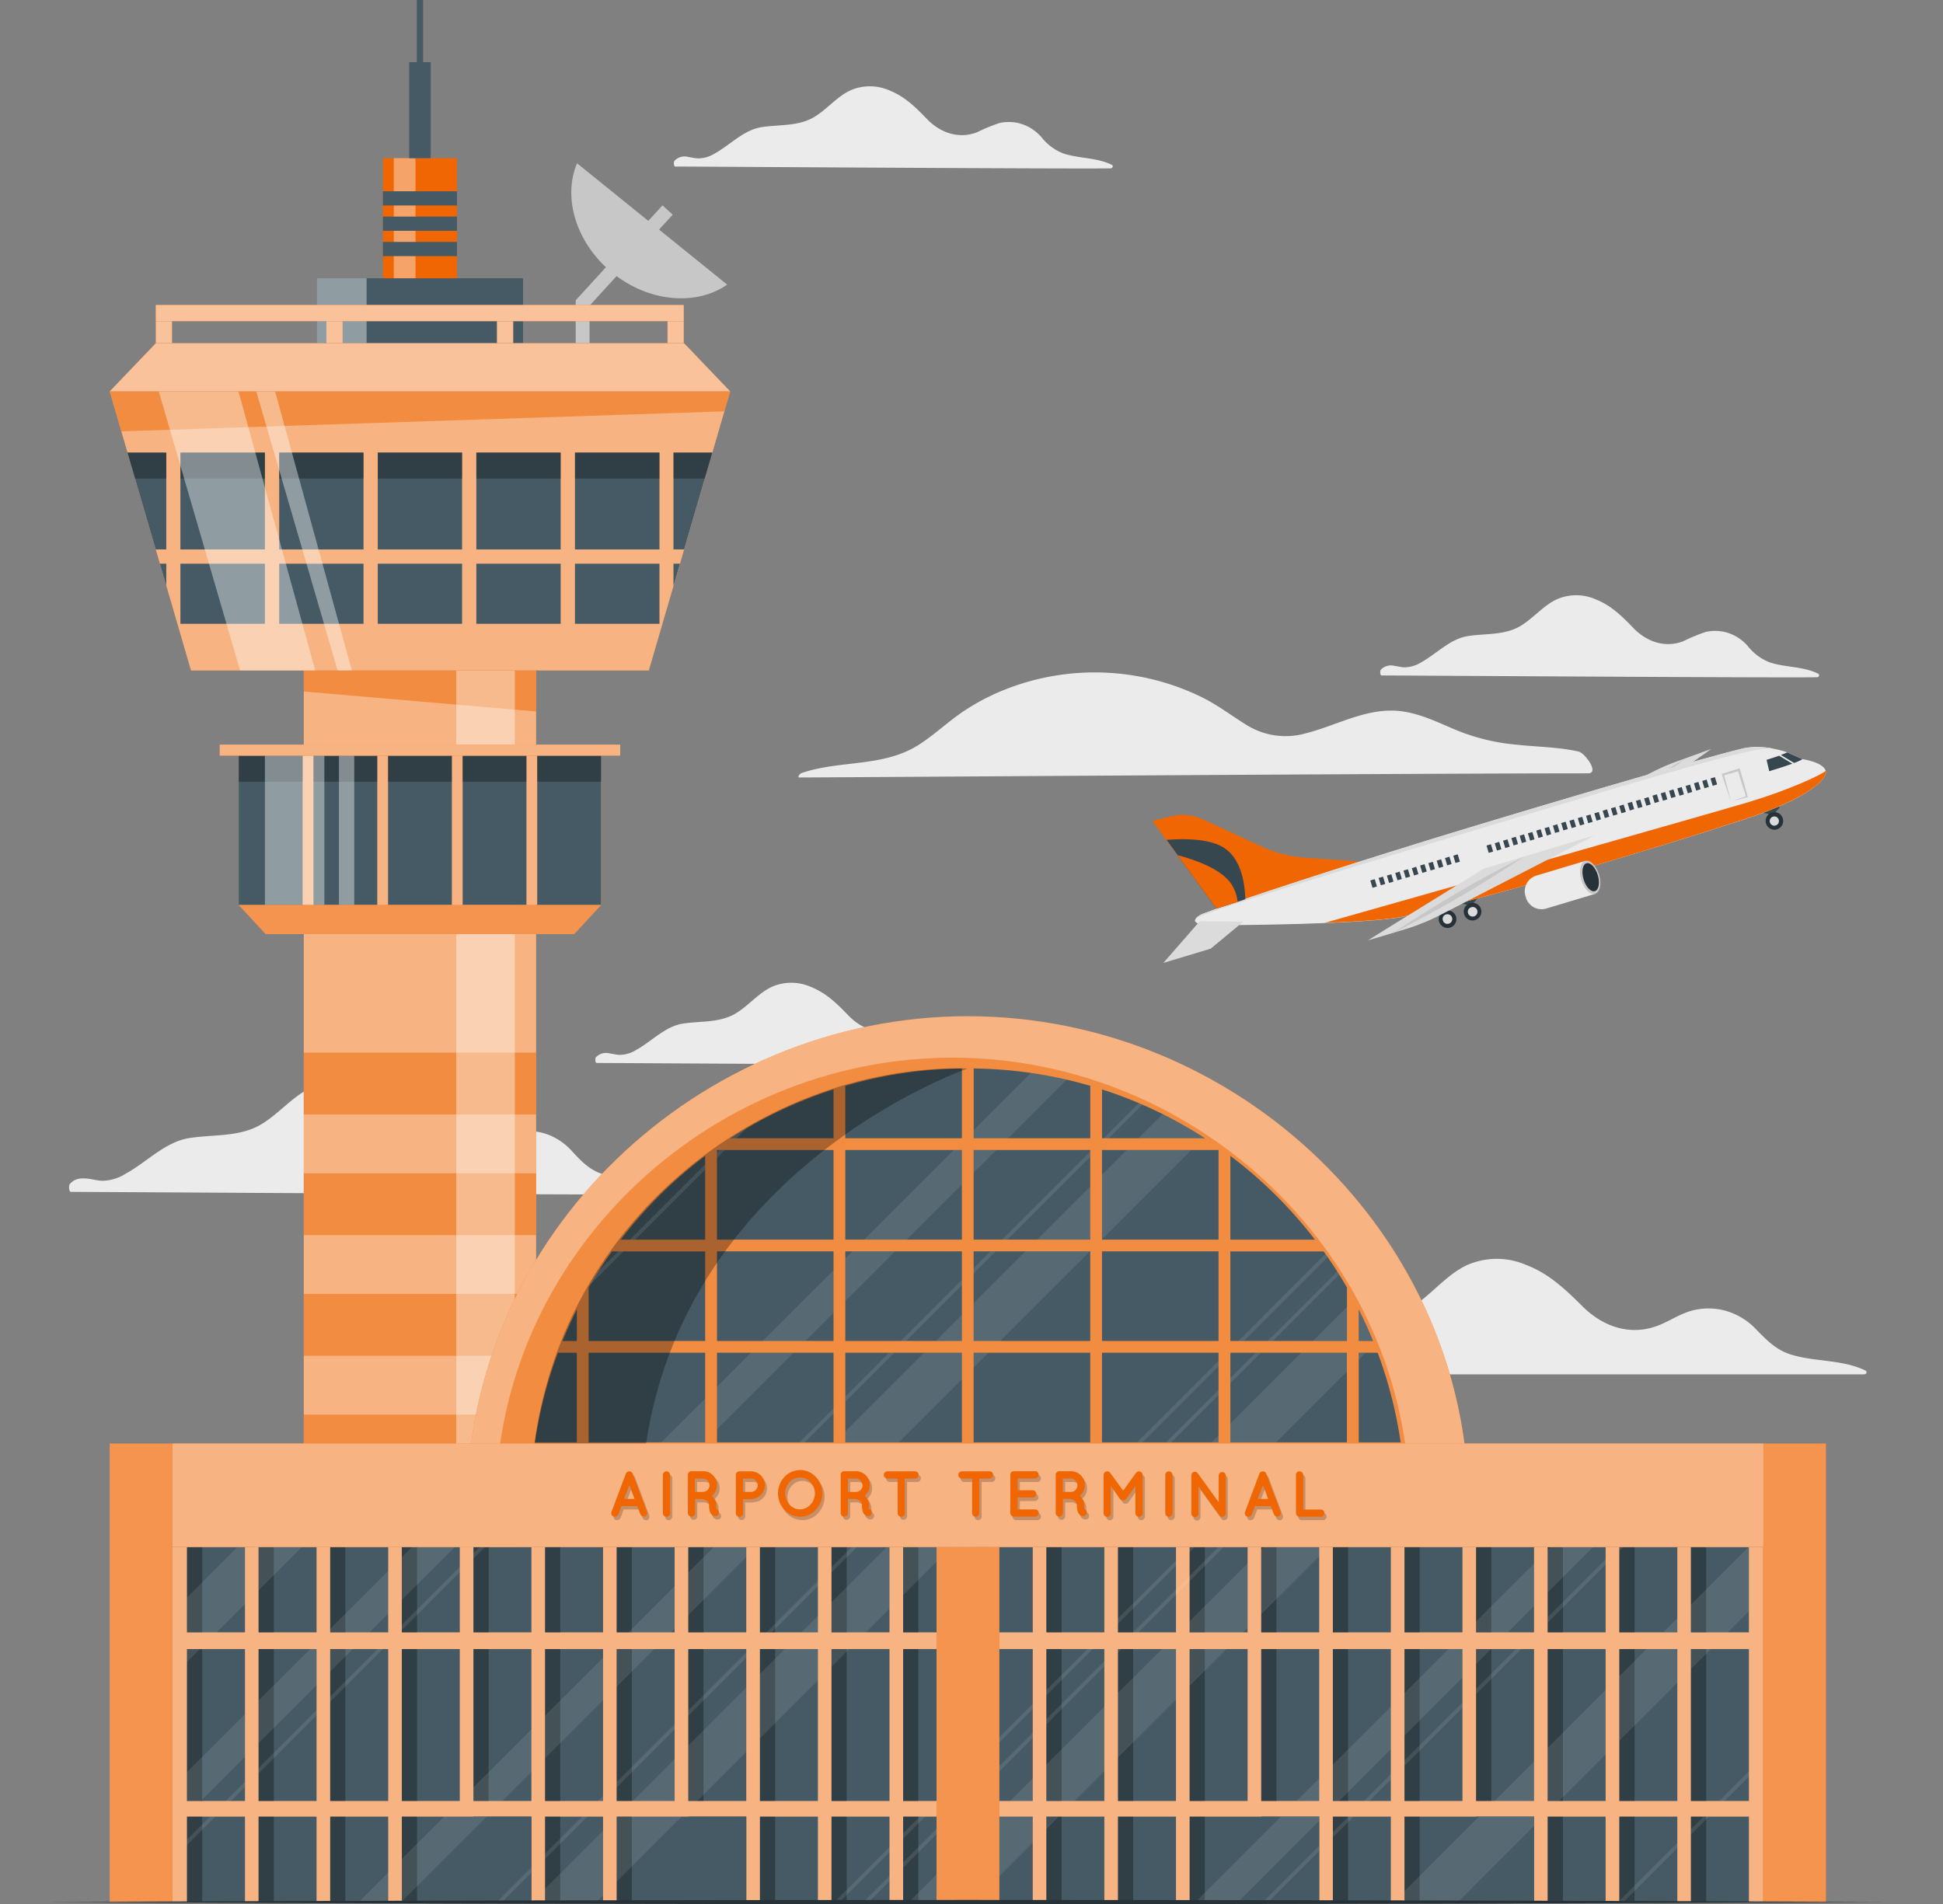 <svg xmlns="http://www.w3.org/2000/svg" viewBox="0 0 421.24 412.85"><rect x="0" y="0" width="421.24" height="412.85" fill="#808080" stroke="none"/><g id="freepik--background-complete--inject-10"><path d="M213.47,196.59c5.18,0,134.47-.9,171-.9,2.55,0-.67-4.42-2.08-4.73-4.49-1-9.17-1-13.73-1.51a44.85,44.85,0,0,1-13.09-3.27c-3.59-1.52-7.18-3.28-11.07-3.88-7.52-1.18-14.12,2.9-21.18,4.7a16,16,0,0,1-12.83-1.76c-3.26-2-6.23-4.3-9.64-6a52.83,52.83,0,0,0-42.24-1.93,48.6,48.6,0,0,0-9.25,4.73c-3.44,2.26-6.41,5.15-9.87,7.38-7.66,5-17.13,3.35-25.48,6.19C213.54,195.73,213,196.59,213.47,196.59Z" transform="translate(-40.18 -28.02)" style="fill:#ebebeb"></path><path d="M55.56,286.44c6.85,0,122.11.76,129.36.52.52,0,.8-.78.28-1-4.57-2.26-9.75-1.81-14.49-3.41-2.79-.94-4.51-2.77-6.45-4.86a13.38,13.38,0,0,0-6-3.92,12.69,12.69,0,0,0-6.53-.2c-2.34.56-4.37,1.9-6.61,2.74-5.53,2.09-10.91.1-14.87-4-3.26-3.38-6.46-6.57-10.9-8.39a14.48,14.48,0,0,0-11.54-.16c-4.23,1.92-7.13,5.77-11.1,8.09-4.71,2.75-10.34,2.1-15.54,2.93S72,280,67.43,282.49a9.75,9.75,0,0,1-5,1.54c-1,0-2-.3-3-.43-1.57-.19-3.06-.15-4.12,1.16C55.05,285.08,55.11,286.44,55.56,286.44Z" transform="translate(-40.18 -28.02)" style="fill:#ebebeb"></path><path d="M186.57,64.13c5,0,89.15.55,94.44.39.38,0,.59-.57.21-.76-3.33-1.65-7.12-1.32-10.58-2.49a11.3,11.3,0,0,1-4.71-3.55,9.77,9.77,0,0,0-4.38-2.86,9.26,9.26,0,0,0-4.76-.15,40.52,40.52,0,0,0-4.82,2c-4,1.52-8,.07-10.86-2.92-2.38-2.47-4.72-4.79-8-6.12a10.61,10.61,0,0,0-8.43-.12c-3.08,1.4-5.2,4.21-8.1,5.91-3.44,2-7.55,1.53-11.35,2.14s-6.71,3.8-10,5.64a7,7,0,0,1-3.63,1.12c-.74,0-1.47-.22-2.21-.31a3,3,0,0,0-3,.85C186.2,63.14,186.24,64.13,186.57,64.13Z" transform="translate(-40.18 -28.02)" style="fill:#ebebeb"></path><path d="M169.54,258.49c5,0,89.15.55,94.44.38.38,0,.59-.57.21-.75-3.34-1.66-7.12-1.32-10.58-2.49a11.3,11.3,0,0,1-4.71-3.55,9.74,9.74,0,0,0-4.38-2.86,9.26,9.26,0,0,0-4.76-.15,42.18,42.18,0,0,0-4.82,2c-4.05,1.53-8,.08-10.86-2.91-2.38-2.47-4.72-4.8-8-6.12a10.52,10.52,0,0,0-8.43-.12c-3.09,1.4-5.2,4.21-8.1,5.9-3.44,2-7.55,1.54-11.35,2.14s-6.71,3.81-10,5.65a7.1,7.1,0,0,1-3.63,1.12c-.74,0-1.47-.22-2.21-.31a3,3,0,0,0-3,.85C169.17,257.5,169.21,258.49,169.54,258.49Z" transform="translate(-40.18 -28.02)" style="fill:#ebebeb"></path><path d="M339.7,174.47c5,0,89.16.55,94.45.38.38,0,.58-.57.21-.76-3.34-1.65-7.12-1.32-10.58-2.48a11.3,11.3,0,0,1-4.71-3.55,9.74,9.74,0,0,0-4.38-2.86,9.3,9.3,0,0,0-4.77-.15,41.15,41.15,0,0,0-4.82,2c-4,1.53-8,.08-10.85-2.92-2.38-2.46-4.72-4.79-8-6.11a10.52,10.52,0,0,0-8.43-.12c-3.09,1.4-5.21,4.21-8.11,5.9-3.43,2-7.54,1.53-11.34,2.14s-6.71,3.8-10,5.64a7.15,7.15,0,0,1-3.63,1.13c-.74,0-1.47-.22-2.21-.31a3,3,0,0,0-3,.84C339.34,173.48,339.38,174.47,339.7,174.47Z" transform="translate(-40.18 -28.02)" style="fill:#ebebeb"></path><path d="M301.4,326H444.29c.58,0,.79-.61.21-.88-5.12-2.41-10.85-1.78-16.15-3.45-3.12-1-5.06-3-7.26-5.24a14.81,14.81,0,0,0-6.74-4.2,14,14,0,0,0-7.25-.08c-2.58.67-4.8,2.2-7.25,3.19-6.1,2.45-12.11.37-16.59-4.09-3.69-3.67-7.32-7.13-12.28-9a16,16,0,0,0-12.81.09c-4.64,2.22-7.77,6.56-12.12,9.22-5.16,3.16-11.42,2.57-17.16,3.61s-10.54,3.52-15.54,6.42a10.81,10.81,0,0,1-5.48,1.82c-1.13,0-2.24-.29-3.36-.4-1.75-.18-3.4-.1-4.54,1.38C299.69,324.74,298,326,301.4,326Z" transform="translate(-40.18 -28.02)" style="fill:#ebebeb"></path></g><g id="freepik--Airplane--inject-10"><path d="M363.25,216l32.42-19.06A46.32,46.32,0,0,1,404,193l7.14-2.58c.23-.09-24.22,17-24.22,17Z" transform="translate(-40.18 -28.02)" style="fill:#dbdbdb"></path><path d="M378.4,210.49a262.88,262.88,0,0,1,27.32-18.07,262.34,262.34,0,0,1-27.32,18.07Z" transform="translate(-40.18 -28.02)" style="fill:#c7c7c7"></path><polygon points="381.93 175.42 382.16 176.19 383.68 176.58 384.75 176.26 385.81 175.1 385.58 174.32 381.93 175.42" style="fill:#37474f"></polygon><path d="M423.05,206.56a1.9,1.9,0,1,0,1.27-2.37A1.9,1.9,0,0,0,423.05,206.56Z" transform="translate(-40.18 -28.02)" style="fill:#263238"></path><path d="M423.89,206.31a1,1,0,0,0,1.27.68,1,1,0,1,0-1.27-.68Z" transform="translate(-40.18 -28.02)" style="fill:#dbdbdb"></path><polygon points="316.49 195.07 316.72 195.85 318.24 196.24 319.31 195.92 320.37 194.75 320.13 193.98 316.49 195.07" style="fill:#37474f"></polygon><path d="M357.6,226.22a1.91,1.91,0,1,0,1.28-2.37A1.9,1.9,0,0,0,357.6,226.22Z" transform="translate(-40.18 -28.02)" style="fill:#263238"></path><path d="M358.45,226a1,1,0,0,0,2-.59,1,1,0,0,0-1.28-.69A1,1,0,0,0,358.45,226Z" transform="translate(-40.18 -28.02)" style="fill:#dbdbdb"></path><polygon points="311.06 196.7 311.29 197.48 312.82 197.87 313.89 197.55 314.94 196.38 314.71 195.61 311.06 196.7" style="fill:#37474f"></polygon><path d="M352.18,227.85a1.91,1.91,0,1,0,1.27-2.37A1.9,1.9,0,0,0,352.18,227.85Z" transform="translate(-40.18 -28.02)" style="fill:#263238"></path><path d="M353,227.59a1,1,0,0,0,1.28.69,1,1,0,0,0-.59-2A1,1,0,0,0,353,227.59Z" transform="translate(-40.18 -28.02)" style="fill:#dbdbdb"></path><path d="M303.92,225.05,290,206l4-1a10.33,10.33,0,0,1,6.86.63l13.12,6.06A27.15,27.15,0,0,0,323.4,214l12.12.87Z" transform="translate(-40.18 -28.02)" style="fill:#EF6603"></path><path d="M301,226.12c5.62-2.14,30.19-10.41,63.48-20.41s49.17-14.38,53.6-15.43,9.62.87,9.62.87l3.29,1.47s4.47.64,5,2.53-4.47,6.24-17.68,10.54c-21.94,7.14-53.38,16.43-73.49,21-7.94,1.79-38.33,1.94-41.81,1.94-2.38,0-3.28-.29-3.68-.78S300,226.49,301,226.12Z" transform="translate(-40.18 -28.02)" style="fill:#ebebeb"></path><polygon points="269.56 199.82 262.47 205.69 252.22 208.77 260.09 199.75 269.56 199.82" style="fill:#dbdbdb"></polygon><path d="M327.29,228.13c7.35-.29,14.31-.75,17.54-1.47,20.11-4.54,51.55-13.82,73.49-21,13.21-4.3,18.25-8.65,17.68-10.54-.67.8-8.16,4.23-16.34,6.69C412.66,203.94,346.16,222.79,327.29,228.13Z" transform="translate(-40.18 -28.02)" style="fill:#EF6603"></path><path d="M370.63,216.61h11.08a3.54,3.54,0,0,1,3.54,3.54v.38a3.54,3.54,0,0,1-3.54,3.54H370.63a0,0,0,0,1,0,0v-7.46A0,0,0,0,1,370.63,216.61Z" transform="translate(763.12 294.62) rotate(163.28)" style="fill:#ebebeb"></path><path d="M383,218.82c.6,2,1.94,3.31,3,3s1.46-2.18.86-4.15-1.93-3.31-3-3S382.42,216.85,383,218.82Z" transform="translate(-40.18 -28.02)" style="fill:#c7c7c7"></path><path d="M383.5,218.68c.5,1.66,1.59,2.81,2.45,2.55s1.14-1.82.63-3.48-1.59-2.81-2.45-2.56S383,217,383.5,218.68Z" transform="translate(-40.18 -28.02)" style="fill:#263238"></path><path d="M386,209.1,352.6,226.32a47,47,0,0,1-8.56,3.41l-7.27,2.18c-.24.08,25.13-15.57,25.13-15.57Z" transform="translate(-40.18 -28.02)" style="fill:#dbdbdb"></path><path d="M370.6,213.73a262.94,262.94,0,0,1-28.29,16.52,262,262,0,0,1,28.29-16.52Z" transform="translate(-40.18 -28.02)" style="fill:#c7c7c7"></path><path d="M426.27,191.71l2.86,1.73a10.31,10.31,0,0,0,1.83-.82l-3.29-1.47C427.15,191.37,426.68,191.55,426.27,191.71Z" transform="translate(-40.18 -28.02)" style="fill:#37474f"></path><path d="M423.75,195.23c2.3-.69,3.88-1.23,5-1.63l-2.86-1.73c-1.59.57-2.72.89-2.72.89Z" transform="translate(-40.18 -28.02)" style="fill:#37474f"></path><rect x="411.24" y="196.59" width="1" height="1.66" transform="translate(822.68 240.05) rotate(163.28)" style="fill:#37474f"></rect><rect x="409.44" y="197.13" width="1" height="1.66" transform="translate(819.32 241.62) rotate(163.28)" style="fill:#37474f"></rect><rect x="407.64" y="197.67" width="1" height="1.66" transform="translate(815.96 243.16) rotate(163.28)" style="fill:#37474f"></rect><rect x="405.84" y="198.21" width="1" height="1.66" transform="translate(812.58 244.78) rotate(163.28)" style="fill:#37474f"></rect><rect x="404.05" y="198.75" width="1" height="1.66" transform="translate(809.22 246.34) rotate(163.28)" style="fill:#37474f"></rect><rect x="402.25" y="199.29" width="1" height="1.66" transform="translate(805.86 247.88) rotate(163.28)" style="fill:#37474f"></rect><rect x="400.45" y="199.83" width="1" height="1.66" transform="translate(802.49 249.49) rotate(163.28)" style="fill:#37474f"></rect><rect x="398.65" y="200.37" width="1" height="1.66" transform="translate(799.13 251.02) rotate(163.28)" style="fill:#37474f"></rect><rect x="396.85" y="200.91" width="1" height="1.66" transform="translate(795.75 252.65) rotate(163.28)" style="fill:#37474f"></rect><rect x="395.05" y="201.45" width="1" height="1.66" transform="translate(792.39 254.22) rotate(163.28)" style="fill:#37474f"></rect><rect x="393.25" y="201.99" width="1" height="1.66" transform="translate(789.03 255.75) rotate(163.28)" style="fill:#37474f"></rect><rect x="391.45" y="202.53" width="1" height="1.66" transform="translate(785.65 257.38) rotate(163.28)" style="fill:#37474f"></rect><rect x="389.66" y="203.07" width="1" height="1.66" transform="translate(782.29 258.94) rotate(163.28)" style="fill:#37474f"></rect><rect x="387.86" y="203.61" width="1" height="1.66" transform="translate(778.93 260.49) rotate(163.28)" style="fill:#37474f"></rect><rect x="386.06" y="204.15" width="1" height="1.66" transform="translate(775.56 262.09) rotate(163.28)" style="fill:#37474f"></rect><rect x="384.26" y="204.69" width="1" height="1.66" transform="translate(772.19 263.67) rotate(163.28)" style="fill:#37474f"></rect><rect x="382.46" y="205.23" width="1" height="1.66" transform="translate(768.83 265.21) rotate(163.28)" style="fill:#37474f"></rect><rect x="380.66" y="205.78" width="1" height="1.66" transform="translate(765.46 266.82) rotate(163.28)" style="fill:#37474f"></rect><rect x="378.86" y="206.32" width="1" height="1.66" transform="translate(762.1 268.35) rotate(163.28)" style="fill:#37474f"></rect><rect x="377.06" y="206.86" width="1" height="1.66" transform="translate(758.73 269.94) rotate(163.28)" style="fill:#37474f"></rect><rect x="375.26" y="207.4" width="1" height="1.66" transform="translate(755.36 271.54) rotate(163.28)" style="fill:#37474f"></rect><rect x="373.47" y="207.94" width="1" height="1.66" transform="translate(752 273.09) rotate(163.28)" style="fill:#37474f"></rect><rect x="371.67" y="208.48" width="1" height="1.66" transform="translate(748.62 274.71) rotate(163.28)" style="fill:#37474f"></rect><rect x="369.87" y="209.02" width="1" height="1.66" transform="translate(745.26 276.27) rotate(163.28)" style="fill:#37474f"></rect><rect x="368.07" y="209.56" width="1" height="1.66" transform="translate(741.9 277.82) rotate(163.28)" style="fill:#37474f"></rect><rect x="366.27" y="210.1" width="1" height="1.66" transform="translate(738.53 279.42) rotate(163.28)" style="fill:#37474f"></rect><rect x="364.47" y="210.64" width="1" height="1.66" transform="translate(735.16 281) rotate(163.28)" style="fill:#37474f"></rect><rect x="362.67" y="211.18" width="1" height="1.66" transform="translate(731.8 282.54) rotate(163.28)" style="fill:#37474f"></rect><rect x="355.48" y="213.34" width="1" height="1.66" transform="translate(718.33 288.87) rotate(163.28)" style="fill:#37474f"></rect><rect x="353.68" y="213.88" width="1" height="1.66" transform="translate(714.97 290.42) rotate(163.28)" style="fill:#37474f"></rect><rect x="351.88" y="214.42" width="1" height="1.66" transform="translate(711.6 292.02) rotate(163.28)" style="fill:#37474f"></rect><rect x="350.08" y="214.96" width="1" height="1.66" transform="translate(708.23 293.6) rotate(163.28)" style="fill:#37474f"></rect><rect x="348.28" y="215.5" width="1" height="1.66" transform="translate(704.87 295.15) rotate(163.28)" style="fill:#37474f"></rect><rect x="346.48" y="216.04" width="1" height="1.66" transform="translate(701.5 296.75) rotate(163.28)" style="fill:#37474f"></rect><rect x="344.68" y="216.58" width="1" height="1.66" transform="translate(698.13 298.32) rotate(163.28)" style="fill:#37474f"></rect><rect x="342.88" y="217.12" width="1" height="1.66" transform="translate(694.77 299.87) rotate(163.28)" style="fill:#37474f"></rect><rect x="341.09" y="217.66" width="1" height="1.66" transform="translate(691.4 301.47) rotate(163.28)" style="fill:#37474f"></rect><rect x="339.29" y="218.2" width="1" height="1.66" transform="translate(688.04 303.02) rotate(163.28)" style="fill:#37474f"></rect><rect x="337.49" y="218.74" width="1" height="1.66" transform="translate(684.67 304.6) rotate(163.28)" style="fill:#37474f"></rect><path d="M415.45,201.8c1.19-.41,2.3-.83,3.41-1.19l-.11.19c-.65-1.92-1.23-3.86-1.84-5.8l.31.17-3.46,1,.15-.27c.53,1.91,1,3.84,1.54,5.9Zm0,0c-.66-1.89-1.38-3.94-2-6l.21-.06,3.44-1.07.24-.08.07.25c.58,2,1.18,4,1.7,6-1.23.35-2.48.63-3.64.93Z" transform="translate(-40.18 -28.02)" style="fill:#c7c7c7"></path><path d="M299.5,227.07c4.86-2.38,47.25-15.1,69.5-21.78,17.78-5.34,41.51-12.44,50-14.27a29.86,29.86,0,0,1,5.34-.73h0a16,16,0,0,0-6.28,0c-4.43,1.05-20.32,5.43-53.6,15.43S306.59,224,301,226.12A4,4,0,0,0,299.5,227.07Z" transform="translate(-40.18 -28.02)" style="fill:#dbdbdb"></path><path d="M310.17,223l-1.68.54L303.92,225l-8.41-11.56-2.42-3.33c4.53-.35,9.52-.16,12.49,1.75C309.1,214.17,310.05,219.05,310.17,223Z" transform="translate(-40.18 -28.02)" style="fill:#37474f"></path><path d="M308.49,223.58,303.92,225l-8.41-11.56c4.44,1.18,9.17,3.05,11.36,5.89A8.36,8.36,0,0,1,308.49,223.58Z" transform="translate(-40.18 -28.02)" style="fill:#EF6603"></path></g><g id="freepik--Tower--inject-10"><rect x="65.86" y="145.36" width="50.37" height="267.03" style="fill:#EF6603"></rect><rect x="65.86" y="145.36" width="50.37" height="267.03" style="fill:#fff;opacity:0.5"></rect><polygon points="65.86 145.36 65.86 149.93 116.23 154.26 116.23 145.36 65.86 145.36" style="fill:#EF6603;opacity:0.5"></polygon><rect x="65.86" y="228.22" width="50.37" height="13.42" style="fill:#EF6603;opacity:0.5"></rect><rect x="65.86" y="254.38" width="50.37" height="13.42" style="fill:#EF6603;opacity:0.5"></rect><rect x="65.86" y="280.54" width="50.37" height="13.42" style="fill:#EF6603;opacity:0.5"></rect><rect x="65.86" y="306.7" width="50.37" height="105.69" style="fill:#EF6603;opacity:0.5"></rect><rect x="98.91" y="145.36" width="12.7" height="267.03" style="fill:#fff;opacity:0.4"></rect><rect x="68.7" y="60.33" width="44.69" height="14.08" style="fill:#455a64"></rect><rect x="68.7" y="60.33" width="10.78" height="14.08" style="fill:#fff;opacity:0.4"></rect><rect x="83.01" y="34.29" width="16.06" height="26.04" style="fill:#EF6603"></rect><rect x="85.37" y="34.29" width="4.71" height="26.04" style="fill:#fff;opacity:0.4"></rect><rect x="83.01" y="41.47" width="16.06" height="3.08" style="fill:#455a64"></rect><rect x="83.01" y="46.96" width="16.06" height="3.08" style="fill:#455a64"></rect><rect x="83.01" y="52.45" width="16.06" height="3.08" style="fill:#455a64"></rect><rect x="88.71" y="13.48" width="4.66" height="20.81" style="fill:#455a64"></rect><rect x="90.36" width="1.36" height="20.07" style="fill:#455a64"></rect><path d="M197.83,89.73c-6.69,4.67-17,3.84-24.86-2.53s-10.86-16.26-7.69-23.78Z" transform="translate(-40.18 -28.02)" style="fill:#c7c7c7"></path><polygon points="127.81 74.41 124.81 74.41 124.81 65.11 143.63 44.52 145.84 46.54 127.81 66.28 127.81 74.41" style="fill:#c7c7c7"></polygon><polygon points="158.31 84.86 140.67 145.37 41.41 145.37 23.78 84.86 158.31 84.86" style="fill:#EF6603"></polygon><polygon points="158.31 84.86 140.67 145.37 41.41 145.37 23.78 84.86 158.31 84.86" style="fill:#fff;opacity:0.5"></polygon><polygon points="23.78 84.86 26.3 93.52 157.04 89.19 158.31 84.86 23.78 84.86" style="fill:#EF6603;opacity:0.5"></polygon><polygon points="36.05 98.12 36.05 119.13 33.76 119.13 27.63 98.12 36.05 98.12" style="fill:#455a64"></polygon><polygon points="34.66 122.22 36.05 122.22 36.05 126.99 34.66 122.22" style="fill:#455a64"></polygon><rect x="39.11" y="98.12" width="18.32" height="21.01" style="fill:#455a64"></rect><rect x="39.11" y="122.22" width="18.32" height="13.03" style="fill:#455a64"></rect><rect x="60.53" y="98.12" width="18.28" height="21.01" style="fill:#455a64"></rect><rect x="60.53" y="122.22" width="18.28" height="13.03" style="fill:#455a64"></rect><rect x="81.9" y="98.12" width="18.28" height="21.01" style="fill:#455a64"></rect><rect x="81.9" y="122.22" width="18.28" height="13.03" style="fill:#455a64"></rect><rect x="103.27" y="98.12" width="18.28" height="21.01" style="fill:#455a64"></rect><rect x="103.27" y="122.22" width="18.28" height="13.03" style="fill:#455a64"></rect><rect x="124.65" y="98.12" width="18.32" height="21.01" style="fill:#455a64"></rect><rect x="124.65" y="122.22" width="18.32" height="13.03" style="fill:#455a64"></rect><polygon points="146.01 122.22 147.41 122.22 146.01 127.02 146.01 122.22" style="fill:#455a64"></polygon><polygon points="154.44 98.12 148.31 119.13 146.01 119.13 146.01 98.12 154.44 98.12" style="fill:#455a64"></polygon><polygon points="27.64 98.12 36.06 98.12 36.06 103.76 29.29 103.76 27.64 98.12" style="opacity:0.3"></polygon><rect x="39.12" y="98.12" width="18.32" height="5.64" style="opacity:0.3"></rect><rect x="60.54" y="98.12" width="18.28" height="5.64" style="opacity:0.3"></rect><rect x="81.91" y="98.12" width="18.28" height="5.64" style="opacity:0.3"></rect><rect x="103.28" y="98.12" width="18.28" height="5.64" style="opacity:0.3"></rect><rect x="124.66" y="98.12" width="18.32" height="5.64" style="opacity:0.3"></rect><polygon points="154.45 98.12 152.8 103.76 146.02 103.76 146.02 98.12 154.45 98.12" style="opacity:0.3"></polygon><polygon points="51.7 84.86 68.34 145.37 52.05 145.37 34.42 84.86 51.7 84.86" style="fill:#fff;opacity:0.4"></polygon><polygon points="59.64 84.86 76.28 145.37 73.19 145.37 55.56 84.86 59.64 84.86" style="fill:#fff;opacity:0.4"></polygon><polygon points="158.31 84.86 23.78 84.86 33.78 74.41 148.31 74.41 158.31 84.86" style="fill:#EF6603"></polygon><polygon points="158.31 84.86 23.78 84.86 33.78 74.41 148.31 74.41 158.31 84.86" style="fill:#fff;opacity:0.6"></polygon><rect x="33.78" y="69.64" width="3.52" height="4.77" style="fill:#EF6603"></rect><rect x="129.43" y="38.67" width="3.52" height="114.47" transform="translate(186.91 -63.31) rotate(90)" style="fill:#EF6603"></rect><rect x="70.76" y="69.64" width="3.52" height="4.77" style="fill:#EF6603"></rect><rect x="107.74" y="69.64" width="3.52" height="4.77" style="fill:#EF6603"></rect><rect x="144.72" y="69.64" width="3.52" height="4.77" style="fill:#EF6603"></rect><g style="opacity:0.6"><rect x="33.78" y="69.64" width="3.52" height="4.77" style="fill:#fff"></rect><rect x="129.43" y="38.67" width="3.52" height="114.47" transform="translate(186.91 -63.31) rotate(90)" style="fill:#fff"></rect><rect x="70.76" y="69.64" width="3.52" height="4.77" style="fill:#fff"></rect><rect x="107.74" y="69.64" width="3.52" height="4.77" style="fill:#fff"></rect><rect x="144.72" y="69.64" width="3.52" height="4.77" style="fill:#fff"></rect></g><rect x="51.75" y="163.84" width="78.58" height="32.37" style="fill:#EF6603"></rect><rect x="51.75" y="163.84" width="78.58" height="32.37" style="fill:#fff;opacity:0.5"></rect><rect x="51.75" y="163.84" width="13.86" height="32.37" style="fill:#455a64"></rect><rect x="67.96" y="163.84" width="13.83" height="32.37" style="fill:#455a64"></rect><rect x="84.13" y="163.84" width="13.83" height="32.37" style="fill:#455a64"></rect><rect x="100.3" y="163.84" width="13.83" height="32.37" style="fill:#455a64"></rect><rect x="116.47" y="163.84" width="13.86" height="32.37" style="fill:#455a64"></rect><rect x="51.75" y="163.85" width="13.87" height="5.64" style="opacity:0.3"></rect><rect x="67.96" y="163.85" width="13.83" height="5.64" style="opacity:0.3"></rect><rect x="84.13" y="163.85" width="13.83" height="5.64" style="opacity:0.3"></rect><rect x="100.3" y="163.85" width="13.83" height="5.64" style="opacity:0.3"></rect><rect x="116.47" y="163.85" width="13.87" height="5.64" style="opacity:0.3"></rect><rect x="57.43" y="163.84" width="12.89" height="32.37" style="fill:#fff;opacity:0.4"></rect><rect x="73.48" y="163.84" width="3.32" height="32.37" style="fill:#fff;opacity:0.4"></rect><polygon points="51.75 196.22 130.33 196.22 124.49 202.53 57.59 202.53 51.75 196.22" style="fill:#EF6603"></polygon><polygon points="51.75 196.22 130.33 196.22 124.49 202.53 57.59 202.53 51.75 196.22" style="fill:#fff;opacity:0.3"></polygon><rect x="47.63" y="161.44" width="86.83" height="2.4" style="fill:#EF6603"></rect><rect x="47.63" y="161.44" width="86.83" height="2.4" style="fill:#fff;opacity:0.5"></rect></g><g id="freepik--Building--inject-10"><path d="M358.58,354.51H141.42c0-58.63,50-106.16,108.58-106.16S358.58,295.88,358.58,354.51Z" transform="translate(-40.18 -28.02)" style="fill:#EF6603"></path><path d="M358.58,354.51H141.42c0-58.63,50-106.16,108.58-106.16S358.58,295.88,358.58,354.51Z" transform="translate(-40.18 -28.02)" style="fill:#fff;opacity:0.5"></path><path d="M345.79,354.51H147.63c0-53.66,45.58-97.17,99.08-97.17S345.79,300.85,345.79,354.51Z" transform="translate(-40.18 -28.02)" style="fill:#EF6603;opacity:0.5"></path><path d="M165.24,311.92v6.84h-3.11C163.07,316.44,164.12,314.15,165.24,311.92Z" transform="translate(-40.18 -28.02)" style="fill:#455a64"></path><path d="M161.13,321.32h4.11v19.42h-9.09A94.29,94.29,0,0,1,161.13,321.32Z" transform="translate(-40.18 -28.02)" style="fill:#455a64"></path><path d="M155.81,343.3h9.43v11.21H155.15A96.55,96.55,0,0,1,155.81,343.3Z" transform="translate(-40.18 -28.02)" style="fill:#455a64"></path><path d="M193.06,278.63v18.16H174.74A95.49,95.49,0,0,1,193.06,278.63Z" transform="translate(-40.18 -28.02)" style="fill:#455a64"></path><path d="M172.85,299.34h20.21v19.42H167.79V307.17C169.35,304.48,171,301.86,172.85,299.34Z" transform="translate(-40.18 -28.02)" style="fill:#455a64"></path><rect x="127.61" y="293.29" width="25.27" height="19.43" style="fill:#455a64"></rect><rect x="127.61" y="315.27" width="25.27" height="11.21" style="fill:#455a64"></rect><path d="M220.89,264.22v10.59H198.55A94.26,94.26,0,0,1,220.89,264.22Z" transform="translate(-40.18 -28.02)" style="fill:#455a64"></path><rect x="155.44" y="249.34" width="25.27" height="19.43" style="fill:#455a64"></rect><rect x="155.44" y="271.31" width="25.27" height="19.43" style="fill:#455a64"></rect><rect x="155.44" y="293.29" width="25.27" height="19.43" style="fill:#455a64"></rect><rect x="155.44" y="315.27" width="25.27" height="11.21" style="fill:#455a64"></rect><path d="M248.72,259.68v15.13H223.44V263.44A94.21,94.21,0,0,1,248.72,259.68Z" transform="translate(-40.18 -28.02)" style="fill:#455a64"></path><rect x="183.26" y="249.34" width="25.28" height="19.43" style="fill:#455a64"></rect><rect x="183.26" y="271.31" width="25.28" height="19.43" style="fill:#455a64"></rect><rect x="183.26" y="293.29" width="25.28" height="19.43" style="fill:#455a64"></rect><rect x="183.26" y="315.27" width="25.28" height="11.21" style="fill:#455a64"></rect><path d="M276.55,263.44v11.37H251.27V259.68A94.15,94.15,0,0,1,276.55,263.44Z" transform="translate(-40.18 -28.02)" style="fill:#455a64"></path><rect x="211.08" y="249.34" width="25.28" height="19.43" style="fill:#455a64"></rect><rect x="211.08" y="271.31" width="25.28" height="19.43" style="fill:#455a64"></rect><rect x="211.08" y="293.29" width="25.28" height="19.43" style="fill:#455a64"></rect><rect x="211.08" y="315.27" width="25.28" height="11.21" style="fill:#455a64"></rect><path d="M301.43,274.81H279.1V264.22A94.19,94.19,0,0,1,301.43,274.81Z" transform="translate(-40.18 -28.02)" style="fill:#455a64"></path><rect x="238.91" y="249.34" width="25.27" height="19.43" style="fill:#455a64"></rect><rect x="238.91" y="271.31" width="25.27" height="19.43" style="fill:#455a64"></rect><rect x="238.91" y="293.29" width="25.27" height="19.43" style="fill:#455a64"></rect><rect x="238.91" y="315.27" width="25.27" height="11.21" style="fill:#455a64"></rect><path d="M325.25,296.79H306.92V278.63A95.26,95.26,0,0,1,325.25,296.79Z" transform="translate(-40.18 -28.02)" style="fill:#455a64"></path><path d="M332.2,307.17v11.59H306.92V299.34h20.22A90.87,90.87,0,0,1,332.2,307.17Z" transform="translate(-40.18 -28.02)" style="fill:#455a64"></path><rect x="266.74" y="293.29" width="25.27" height="19.43" style="fill:#455a64"></rect><rect x="266.74" y="315.27" width="25.27" height="11.21" style="fill:#455a64"></rect><path d="M337.86,318.76h-3.11v-6.84C335.88,314.15,336.92,316.44,337.86,318.76Z" transform="translate(-40.18 -28.02)" style="fill:#455a64"></path><path d="M343.84,340.74h-9.09V321.32h4.11A94.29,94.29,0,0,1,343.84,340.74Z" transform="translate(-40.18 -28.02)" style="fill:#455a64"></path><path d="M344.83,354.51H334.75V343.3h9.43A96.55,96.55,0,0,1,344.83,354.51Z" transform="translate(-40.18 -28.02)" style="fill:#455a64"></path><path d="M155.15,354.51c0-58.43,48.86-95.93,94.85-94.83,0,0-69.57,23.86-70.88,94.83Z" transform="translate(-40.18 -28.02)" style="opacity:0.3"></path><g style="opacity:0.1"><polygon points="178.35 315.27 180.72 315.27 180.72 326.49 167.14 326.49 178.35 315.27" style="fill:#fff"></polygon><polygon points="183.26 315.27 192.32 315.27 183.26 324.34 183.26 315.27" style="fill:#fff"></polygon><polygon points="202.88 290.74 208.54 285.08 208.54 290.74 202.88 290.74" style="fill:#fff"></polygon><polygon points="200.34 293.29 208.54 293.29 208.54 299.05 194.88 312.71 183.26 312.71 183.26 310.37 200.34 293.29" style="fill:#fff"></polygon><polygon points="211.08 293.29 214.31 293.29 211.08 296.51 211.08 293.29" style="fill:#fff"></polygon><polygon points="222.32 271.31 236.29 271.31 216.85 290.74 211.08 290.74 211.08 282.54 222.32 271.31" style="fill:#fff"></polygon><polygon points="224.86 268.77 236.37 257.26 236.37 268.77 224.86 268.77" style="fill:#fff"></polygon><polygon points="244.28 249.35 258.25 249.35 238.91 268.69 238.91 254.72 244.28 249.35" style="fill:#fff"></polygon><path d="M301.17,274.63l-.18.18H287l5.24-5.24A97.38,97.38,0,0,1,301.17,274.63Z" transform="translate(-40.18 -28.02)" style="fill:#fff"></path><polygon points="284.66 290.74 292.02 283.38 292.02 290.74 284.66 290.74" style="fill:#fff"></polygon><polygon points="262.69 312.71 264.19 311.21 264.19 312.71 262.69 312.71" style="fill:#fff"></polygon><polygon points="260.13 315.27 264.19 315.27 264.19 325.18 262.88 326.49 248.91 326.49 260.13 315.27" style="fill:#fff"></polygon><polygon points="266.74 315.27 274.1 315.27 266.74 322.63 266.74 315.27" style="fill:#fff"></polygon><polygon points="292.02 293.29 292.02 297.35 276.66 312.71 266.74 312.71 266.74 308.66 282.11 293.29 292.02 293.29" style="fill:#fff"></polygon><polygon points="294.57 293.29 296.08 293.29 294.57 294.8 294.57 293.29" style="fill:#fff"></polygon><path d="M337.86,318.77h-3.1v-6.85C335.89,314.14,336.91,316.44,337.86,318.77Z" transform="translate(-40.18 -28.02)" style="fill:#fff"></path><polygon points="140.83 315.27 150.06 315.27 138.84 326.49 129.62 326.49 140.83 315.27" style="fill:#fff"></polygon><polygon points="152.88 303.23 152.88 312.45 152.62 312.71 143.39 312.71 152.88 303.23" style="fill:#fff"></polygon><polygon points="162.81 293.29 172.04 293.29 155.44 309.89 155.44 300.67 162.81 293.29" style="fill:#fff"></polygon><polygon points="180.72 275.39 180.72 284.62 174.59 290.74 165.36 290.74 180.72 275.39" style="fill:#fff"></polygon><polygon points="184.8 271.31 194.02 271.31 183.26 282.08 183.26 272.85 184.8 271.31" style="fill:#fff"></polygon><polygon points="206.76 249.35 208.54 249.35 208.54 256.79 196.56 268.77 187.34 268.77 206.76 249.35" style="fill:#fff"></polygon><polygon points="211.08 249.35 215.99 249.35 211.08 254.25 211.08 249.35" style="fill:#fff"></polygon><path d="M271.44,262.1l-12.71,12.71h-7.47v-1.76l12.41-12.4C266.29,261,268.89,261.5,271.44,262.1Z" transform="translate(-40.18 -28.02)" style="fill:#fff"></path><path d="M174.23,299.33h1.14l-7.21,7.21c.59-1,1.2-2,1.84-3Z" transform="translate(-40.18 -28.02)" style="fill:#fff"></path><polygon points="152.88 252.47 152.88 253.62 137.73 268.77 136.58 268.77 152.88 252.47" style="fill:#fff"></polygon><polygon points="156.01 249.35 157.16 249.35 155.44 251.06 155.44 249.92 156.01 249.35" style="fill:#fff"></polygon><path d="M202,272.67l-2.13,2.14h-1.15l.33-.33C200.05,273.85,201,273.25,202,272.67Z" transform="translate(-40.18 -28.02)" style="fill:#fff"></path><polygon points="232.75 326.49 236.37 322.87 236.37 324.01 233.9 326.49 232.75 326.49" style="fill:#fff"></polygon><polygon points="243.96 315.27 245.11 315.27 238.91 321.47 238.91 320.32 243.96 315.27" style="fill:#fff"></polygon><polygon points="246.52 312.71 264.19 295.05 264.19 296.19 247.67 312.71 246.52 312.71" style="fill:#fff"></polygon><polygon points="266.74 293.29 267.09 293.29 266.74 293.65 266.74 293.29" style="fill:#fff"></polygon><path d="M328,300.58l-18.2,18.19h-1.14l18.86-18.87Z" transform="translate(-40.18 -28.02)" style="fill:#fff"></path><polygon points="250.25 315.27 251.4 315.27 240.18 326.49 239.03 326.49 250.25 315.27" style="fill:#fff"></polygon><polygon points="252.81 312.71 264.19 301.33 264.19 302.48 253.95 312.71 252.81 312.71" style="fill:#fff"></polygon><polygon points="272.23 293.29 273.38 293.29 266.74 299.93 266.74 298.78 272.23 293.29" style="fill:#fff"></polygon><path d="M330.51,304.37l-14.4,14.4H315l15.11-15.11C330.22,303.89,330.37,304.12,330.51,304.37Z" transform="translate(-40.18 -28.02)" style="fill:#fff"></path><polygon points="170.76 315.27 171.91 315.27 160.69 326.49 159.55 326.49 170.76 315.27" style="fill:#fff"></polygon><polygon points="173.32 312.71 180.72 305.32 180.72 306.47 174.47 312.71 173.32 312.71" style="fill:#fff"></polygon><polygon points="192.74 293.29 193.89 293.29 183.26 303.93 183.26 302.78 192.74 293.29" style="fill:#fff"></polygon><polygon points="195.29 290.74 208.54 277.49 208.54 278.64 196.44 290.74 195.29 290.74" style="fill:#fff"></polygon><polygon points="215.87 271.31 211.08 276.1 211.08 274.95 214.72 271.31 215.87 271.31" style="fill:#fff"></polygon><polygon points="236.37 249.66 236.37 250.81 218.41 268.77 217.26 268.77 236.37 249.66" style="fill:#fff"></polygon><path d="M287.86,267.53l-7.28,7.28h-1.15l7.63-7.63Z" transform="translate(-40.18 -28.02)" style="fill:#fff"></path></g><rect x="37.4" y="335.42" width="344.9" height="76.97" style="fill:#EF6603"></rect><rect x="37.4" y="335.42" width="344.9" height="76.97" style="fill:#fff;opacity:0.5"></rect><rect x="63.96" y="340.99" width="13.62" height="99.42" transform="translate(101.36 753.38) rotate(180)" style="fill:#EF6603"></rect><rect x="63.96" y="340.99" width="13.62" height="99.42" transform="translate(101.36 753.38) rotate(180)" style="fill:#fff;opacity:0.3"></rect><rect x="422.42" y="340.99" width="13.62" height="99.42" transform="translate(818.28 753.38) rotate(180)" style="fill:#EF6603"></rect><rect x="422.42" y="340.99" width="13.62" height="99.42" transform="translate(818.28 753.38) rotate(180)" style="fill:#fff;opacity:0.3"></rect><rect x="406.78" y="385.57" width="12.57" height="32.94" transform="translate(785.94 776.05) rotate(180)" style="fill:#455a64"></rect><rect x="391.25" y="385.57" width="12.57" height="32.94" transform="translate(754.89 776.05) rotate(180)" style="fill:#455a64"></rect><rect x="375.73" y="385.57" width="12.57" height="32.94" transform="translate(723.83 776.05) rotate(180)" style="fill:#455a64"></rect><rect x="360.2" y="385.57" width="12.57" height="32.94" transform="translate(692.78 776.05) rotate(180)" style="fill:#455a64"></rect><rect x="344.67" y="385.57" width="12.57" height="32.94" transform="translate(661.73 776.05) rotate(180)" style="fill:#455a64"></rect><rect x="329.15" y="385.57" width="12.57" height="32.94" transform="translate(630.68 776.05) rotate(180)" style="fill:#455a64"></rect><rect x="313.62" y="385.57" width="12.57" height="32.94" transform="translate(599.62 776.05) rotate(180)" style="fill:#455a64"></rect><rect x="298.09" y="385.57" width="12.57" height="32.94" transform="translate(568.57 776.05) rotate(180)" style="fill:#455a64"></rect><rect x="282.57" y="385.57" width="12.57" height="32.94" transform="translate(537.52 776.05) rotate(180)" style="fill:#455a64"></rect><rect x="267.04" y="385.57" width="12.57" height="32.94" transform="translate(506.46 776.05) rotate(180)" style="fill:#455a64"></rect><rect x="251.51" y="385.57" width="12.57" height="32.94" transform="translate(475.41 776.05) rotate(180)" style="fill:#455a64"></rect><rect x="235.99" y="385.57" width="12.57" height="32.94" transform="translate(444.36 776.05) rotate(180)" style="fill:#455a64"></rect><rect x="220.46" y="385.57" width="12.57" height="32.94" transform="translate(413.3 776.05) rotate(180)" style="fill:#455a64"></rect><rect x="204.93" y="385.57" width="12.57" height="32.94" transform="translate(382.25 776.05) rotate(180)" style="fill:#455a64"></rect><rect x="189.41" y="385.57" width="12.57" height="32.94" transform="translate(351.2 776.05) rotate(180)" style="fill:#455a64"></rect><rect x="173.88" y="385.57" width="12.57" height="32.94" transform="translate(320.14 776.05) rotate(180)" style="fill:#455a64"></rect><rect x="158.35" y="385.57" width="12.57" height="32.94" transform="translate(289.09 776.05) rotate(180)" style="fill:#455a64"></rect><rect x="142.83" y="385.57" width="12.57" height="32.94" transform="translate(258.04 776.05) rotate(180)" style="fill:#455a64"></rect><rect x="127.3" y="385.57" width="12.57" height="32.94" transform="translate(226.98 776.05) rotate(180)" style="fill:#455a64"></rect><rect x="111.77" y="385.57" width="12.57" height="32.94" transform="translate(195.93 776.05) rotate(180)" style="fill:#455a64"></rect><rect x="96.25" y="385.57" width="12.57" height="32.94" transform="translate(164.88 776.05) rotate(180)" style="fill:#455a64"></rect><rect x="80.72" y="385.57" width="12.57" height="32.94" transform="translate(133.83 776.05) rotate(180)" style="fill:#455a64"></rect><rect x="406.78" y="363.44" width="12.57" height="18.51" transform="translate(785.94 717.36) rotate(180)" style="fill:#455a64"></rect><rect x="391.25" y="363.44" width="12.57" height="18.51" transform="translate(754.89 717.36) rotate(180)" style="fill:#455a64"></rect><rect x="375.73" y="363.44" width="12.57" height="18.51" transform="translate(723.83 717.36) rotate(180)" style="fill:#455a64"></rect><rect x="360.2" y="363.44" width="12.57" height="18.51" transform="translate(692.78 717.36) rotate(180)" style="fill:#455a64"></rect><rect x="344.67" y="363.44" width="12.57" height="18.51" transform="translate(661.73 717.36) rotate(180)" style="fill:#455a64"></rect><rect x="329.15" y="363.44" width="12.57" height="18.51" transform="translate(630.68 717.36) rotate(180)" style="fill:#455a64"></rect><rect x="313.62" y="363.44" width="12.57" height="18.51" transform="translate(599.62 717.36) rotate(180)" style="fill:#455a64"></rect><rect x="298.09" y="363.44" width="12.57" height="18.51" transform="translate(568.57 717.36) rotate(180)" style="fill:#455a64"></rect><rect x="282.57" y="363.44" width="12.57" height="18.51" transform="translate(537.52 717.36) rotate(180)" style="fill:#455a64"></rect><rect x="267.04" y="363.44" width="12.57" height="18.51" transform="translate(506.46 717.36) rotate(180)" style="fill:#455a64"></rect><rect x="251.51" y="363.44" width="12.57" height="18.51" transform="translate(475.41 717.36) rotate(180)" style="fill:#455a64"></rect><rect x="235.99" y="363.44" width="12.57" height="18.51" transform="translate(444.36 717.36) rotate(180)" style="fill:#455a64"></rect><rect x="220.46" y="363.44" width="12.57" height="18.51" transform="translate(413.3 717.36) rotate(180)" style="fill:#455a64"></rect><rect x="204.93" y="363.44" width="12.57" height="18.51" transform="translate(382.25 717.36) rotate(180)" style="fill:#455a64"></rect><rect x="189.41" y="363.44" width="12.57" height="18.51" transform="translate(351.2 717.36) rotate(180)" style="fill:#455a64"></rect><rect x="173.88" y="363.44" width="12.57" height="18.51" transform="translate(320.14 717.36) rotate(180)" style="fill:#455a64"></rect><rect x="158.35" y="363.44" width="12.57" height="18.51" transform="translate(289.09 717.36) rotate(180)" style="fill:#455a64"></rect><rect x="142.83" y="363.44" width="12.57" height="18.51" transform="translate(258.04 717.36) rotate(180)" style="fill:#455a64"></rect><rect x="127.3" y="363.44" width="12.57" height="18.51" transform="translate(226.98 717.36) rotate(180)" style="fill:#455a64"></rect><rect x="111.77" y="363.44" width="12.57" height="18.51" transform="translate(195.93 717.36) rotate(180)" style="fill:#455a64"></rect><rect x="96.25" y="363.44" width="12.57" height="18.51" transform="translate(164.88 717.36) rotate(180)" style="fill:#455a64"></rect><rect x="80.72" y="363.44" width="12.57" height="18.51" transform="translate(133.83 717.36) rotate(180)" style="fill:#455a64"></rect><rect x="406.78" y="421.91" width="12.57" height="18.51" transform="translate(785.94 834.29) rotate(180)" style="fill:#455a64"></rect><rect x="391.25" y="421.91" width="12.57" height="18.51" transform="translate(754.89 834.29) rotate(180)" style="fill:#455a64"></rect><rect x="375.73" y="421.91" width="12.57" height="18.51" transform="translate(723.83 834.29) rotate(180)" style="fill:#455a64"></rect><rect x="360.2" y="421.91" width="12.57" height="18.51" transform="translate(692.78 834.29) rotate(180)" style="fill:#455a64"></rect><rect x="344.67" y="421.91" width="28.09" height="18.51" transform="translate(677.25 834.29) rotate(180)" style="fill:#455a64"></rect><rect x="329.15" y="421.91" width="12.57" height="18.51" transform="translate(630.68 834.29) rotate(180)" style="fill:#455a64"></rect><rect x="313.62" y="421.91" width="12.57" height="18.51" transform="translate(599.62 834.29) rotate(180)" style="fill:#455a64"></rect><rect x="298.09" y="421.91" width="28.09" height="18.51" transform="translate(584.1 834.29) rotate(180)" style="fill:#455a64"></rect><rect x="282.57" y="421.91" width="12.57" height="18.51" transform="translate(537.52 834.29) rotate(180)" style="fill:#455a64"></rect><rect x="267.04" y="421.91" width="12.57" height="18.51" transform="translate(506.46 834.29) rotate(180)" style="fill:#455a64"></rect><rect x="251.51" y="421.91" width="12.57" height="18.51" transform="translate(475.41 834.29) rotate(180)" style="fill:#455a64"></rect><rect x="235.99" y="421.91" width="12.57" height="18.51" transform="translate(444.36 834.29) rotate(180)" style="fill:#455a64"></rect><rect x="220.46" y="421.91" width="12.57" height="18.51" transform="translate(413.3 834.29) rotate(180)" style="fill:#455a64"></rect><rect x="204.93" y="421.91" width="12.57" height="18.51" transform="translate(382.25 834.29) rotate(180)" style="fill:#455a64"></rect><rect x="189.41" y="421.91" width="12.57" height="18.51" transform="translate(351.2 834.29) rotate(180)" style="fill:#455a64"></rect><rect x="173.88" y="421.91" width="28.09" height="18.51" transform="translate(335.67 834.29) rotate(180)" style="fill:#455a64"></rect><rect x="158.35" y="421.91" width="12.57" height="18.51" transform="translate(289.09 834.29) rotate(180)" style="fill:#455a64"></rect><rect x="142.83" y="421.91" width="12.57" height="18.51" transform="translate(258.04 834.29) rotate(180)" style="fill:#455a64"></rect><rect x="127.3" y="421.91" width="28.09" height="18.51" transform="translate(242.51 834.29) rotate(180)" style="fill:#455a64"></rect><rect x="111.77" y="421.91" width="12.57" height="18.51" transform="translate(195.93 834.29) rotate(180)" style="fill:#455a64"></rect><rect x="96.25" y="421.91" width="12.57" height="18.51" transform="translate(164.88 834.29) rotate(180)" style="fill:#455a64"></rect><rect x="80.72" y="421.91" width="12.57" height="18.51" transform="translate(133.83 834.29) rotate(180)" style="fill:#455a64"></rect><rect x="40.54" y="335.42" width="3.3" height="18.5" style="opacity:0.3"></rect><rect x="40.54" y="357.55" width="3.3" height="32.93" style="opacity:0.3"></rect><rect x="40.54" y="393.88" width="3.3" height="18.51" style="opacity:0.3"></rect><rect x="56.06" y="335.42" width="3.3" height="18.5" style="opacity:0.3"></rect><rect x="56.06" y="357.55" width="3.3" height="32.93" style="opacity:0.3"></rect><rect x="56.06" y="393.88" width="3.3" height="18.51" style="opacity:0.3"></rect><rect x="71.59" y="335.42" width="3.29" height="18.5" style="opacity:0.3"></rect><rect x="71.59" y="357.55" width="3.29" height="32.93" style="opacity:0.3"></rect><rect x="71.59" y="393.88" width="3.29" height="18.51" style="opacity:0.3"></rect><rect x="87.12" y="335.42" width="3.29" height="18.5" style="opacity:0.3"></rect><rect x="87.12" y="357.55" width="3.29" height="32.93" style="opacity:0.3"></rect><rect x="87.12" y="393.88" width="3.29" height="18.51" style="opacity:0.3"></rect><rect x="102.65" y="335.42" width="3.29" height="18.5" style="opacity:0.3"></rect><rect x="102.65" y="357.55" width="3.29" height="32.93" style="opacity:0.3"></rect><rect x="118.17" y="335.42" width="3.29" height="18.5" style="opacity:0.3"></rect><rect x="118.17" y="357.55" width="3.29" height="32.93" style="opacity:0.3"></rect><rect x="118.17" y="393.88" width="3.29" height="18.51" style="opacity:0.3"></rect><rect x="133.7" y="335.42" width="3.29" height="18.5" style="opacity:0.3"></rect><rect x="133.7" y="357.55" width="3.29" height="32.93" style="opacity:0.3"></rect><rect x="133.7" y="393.88" width="3.29" height="18.51" style="opacity:0.3"></rect><rect x="149.23" y="335.42" width="3.29" height="18.5" style="opacity:0.3"></rect><rect x="149.23" y="357.55" width="3.29" height="32.93" style="opacity:0.3"></rect><rect x="164.76" y="335.42" width="3.29" height="18.5" style="opacity:0.3"></rect><rect x="164.76" y="357.55" width="3.29" height="32.93" style="opacity:0.3"></rect><rect x="164.76" y="393.88" width="3.29" height="18.51" style="opacity:0.3"></rect><rect x="180.27" y="335.42" width="3.3" height="18.5" style="opacity:0.3"></rect><rect x="180.27" y="357.55" width="3.3" height="32.93" style="opacity:0.3"></rect><rect x="180.27" y="393.88" width="3.3" height="18.51" style="opacity:0.3"></rect><rect x="195.8" y="335.42" width="3.3" height="18.5" style="opacity:0.3"></rect><rect x="195.8" y="357.55" width="3.3" height="32.93" style="opacity:0.3"></rect><rect x="195.8" y="393.88" width="3.3" height="18.51" style="opacity:0.3"></rect><rect x="211.33" y="335.42" width="3.3" height="18.5" style="opacity:0.3"></rect><rect x="211.33" y="357.55" width="3.3" height="32.93" style="opacity:0.3"></rect><rect x="211.33" y="393.88" width="3.3" height="18.51" style="opacity:0.3"></rect><rect x="226.86" y="335.42" width="3.3" height="18.5" style="opacity:0.3"></rect><rect x="226.86" y="357.55" width="3.3" height="32.93" style="opacity:0.3"></rect><rect x="226.86" y="393.88" width="3.3" height="18.51" style="opacity:0.3"></rect><rect x="242.38" y="335.42" width="3.29" height="18.5" style="opacity:0.3"></rect><rect x="242.38" y="357.55" width="3.29" height="32.93" style="opacity:0.3"></rect><rect x="242.38" y="393.88" width="3.29" height="18.51" style="opacity:0.3"></rect><rect x="257.91" y="335.42" width="3.29" height="18.5" style="opacity:0.3"></rect><rect x="257.91" y="357.55" width="3.29" height="32.93" style="opacity:0.3"></rect><rect x="257.91" y="393.88" width="3.29" height="18.51" style="opacity:0.3"></rect><rect x="273.44" y="335.42" width="3.29" height="18.5" style="opacity:0.3"></rect><rect x="273.44" y="357.55" width="3.29" height="32.93" style="opacity:0.3"></rect><rect x="288.97" y="335.42" width="3.29" height="18.5" style="opacity:0.3"></rect><rect x="288.97" y="357.55" width="3.29" height="32.93" style="opacity:0.3"></rect><rect x="288.97" y="393.88" width="3.29" height="18.51" style="opacity:0.3"></rect><rect x="304.49" y="335.42" width="3.29" height="18.5" style="opacity:0.3"></rect><rect x="304.49" y="357.55" width="3.29" height="32.93" style="opacity:0.3"></rect><rect x="304.49" y="393.88" width="3.29" height="18.51" style="opacity:0.3"></rect><rect x="320.02" y="335.42" width="3.29" height="18.5" style="opacity:0.3"></rect><rect x="320.02" y="357.55" width="3.29" height="32.93" style="opacity:0.3"></rect><rect x="335.54" y="335.42" width="3.3" height="18.5" style="opacity:0.3"></rect><rect x="335.54" y="357.55" width="3.3" height="32.93" style="opacity:0.3"></rect><rect x="335.54" y="393.88" width="3.3" height="18.51" style="opacity:0.3"></rect><rect x="351.07" y="335.42" width="3.3" height="18.5" style="opacity:0.3"></rect><rect x="351.07" y="357.55" width="3.3" height="32.93" style="opacity:0.3"></rect><rect x="351.07" y="393.88" width="3.3" height="18.51" style="opacity:0.3"></rect><rect x="366.59" y="335.42" width="3.3" height="18.5" style="opacity:0.3"></rect><rect x="366.59" y="357.55" width="3.3" height="32.93" style="opacity:0.3"></rect><rect x="366.59" y="393.88" width="3.3" height="18.51" style="opacity:0.3"></rect><g style="opacity:0.1"><polygon points="40.54 357.54 43.34 357.54 40.54 360.35 40.54 357.54" style="fill:#fff"></polygon><polygon points="51.48 335.42 53.1 335.42 53.1 347.79 46.97 353.92 40.54 353.92 40.54 346.37 51.48 335.42" style="fill:#fff"></polygon><polygon points="65.46 335.42 56.06 344.82 56.06 335.42 65.46 335.42" style="fill:#fff"></polygon><polygon points="173.76 353.92 177.32 350.36 177.32 353.92 173.76 353.92" style="fill:#fff"></polygon><polygon points="146.27 390.49 137.18 390.49 146.27 381.41 146.27 390.49" style="fill:#fff"></polygon><polygon points="118.17 409.5 130.74 396.93 130.74 410.92 129.27 412.39 118.17 412.39 118.17 409.5" style="fill:#fff"></polygon><polygon points="147.77 393.88 133.7 407.96 133.7 393.97 133.79 393.88 147.77 393.88" style="fill:#fff"></polygon><polygon points="149.23 378.45 161.79 365.89 161.79 379.86 151.16 390.49 149.23 390.49 149.23 378.45" style="fill:#fff"></polygon><polygon points="177.32 357.54 177.32 364.33 164.75 376.9 164.75 362.93 170.13 357.54 177.32 357.54" style="fill:#fff"></polygon><polygon points="180.28 357.54 184.1 357.54 180.28 361.37 180.28 357.54" style="fill:#fff"></polygon><polygon points="192.85 335.42 192.85 348.8 187.73 353.92 180.28 353.92 180.28 347.4 192.26 335.42 192.85 335.42" style="fill:#fff"></polygon><polygon points="206.23 335.42 195.81 345.84 195.81 335.42 206.23 335.42" style="fill:#fff"></polygon><polygon points="360.59 353.92 363.64 350.87 363.64 353.92 360.59 353.92" style="fill:#fff"></polygon><polygon points="324.02 390.49 332.58 381.93 332.58 390.49 324.02 390.49" style="fill:#fff"></polygon><polygon points="320.63 393.88 332.58 393.88 332.58 395.9 320.01 408.47 316.1 412.39 304.49 412.39 304.49 410.01 320.63 393.88" style="fill:#fff"></polygon><polygon points="335.54 378.96 348.11 366.4 348.11 380.38 338 390.49 335.54 390.49 335.54 378.96" style="fill:#fff"></polygon><polygon points="363.64 357.54 363.64 364.85 351.07 377.42 351.07 363.44 356.96 357.54 363.64 357.54" style="fill:#fff"></polygon><polygon points="366.6 357.54 370.94 357.54 366.6 361.88 366.6 357.54" style="fill:#fff"></polygon><polygon points="379.16 335.42 379.16 349.33 374.57 353.92 366.6 353.92 366.6 347.91 379.09 335.42 379.16 335.42" style="fill:#fff"></polygon><polygon points="197.07 412.39 208.37 401.09 208.37 412.39 197.07 412.39" style="fill:#fff"></polygon><polygon points="218.97 390.49 223.9 385.56 223.9 390.49 218.97 390.49" style="fill:#fff"></polygon><polygon points="215.57 393.88 223.9 393.88 223.9 399.54 211.34 412.1 211.34 398.12 215.57 393.88" style="fill:#fff"></polygon><polygon points="226.85 393.88 229.54 393.88 226.85 396.58 226.85 393.88" style="fill:#fff"></polygon><polygon points="226.85 382.6 239.42 370.03 239.42 384 232.93 390.49 226.85 390.49 226.85 382.6" style="fill:#fff"></polygon><polygon points="254.95 357.54 254.95 368.47 242.38 381.04 242.38 367.07 251.91 357.54 254.95 357.54" style="fill:#fff"></polygon><polygon points="257.91 357.54 265.88 357.54 257.91 365.51 257.91 357.54" style="fill:#fff"></polygon><polygon points="257.91 351.54 270.47 338.98 270.47 352.95 269.5 353.92 257.91 353.92 257.91 351.54" style="fill:#fff"></polygon><polygon points="286 335.42 286 337.42 273.43 349.99 273.43 336.02 274.03 335.42 286 335.42" style="fill:#fff"></polygon><polygon points="40.54 384.24 53.1 371.68 53.1 380.91 43.52 390.49 40.54 390.49 40.54 384.24" style="fill:#fff"></polygon><polygon points="68.63 357.54 68.63 365.38 56.06 377.95 56.06 368.72 67.24 357.54 68.63 357.54" style="fill:#fff"></polygon><polygon points="71.59 357.54 76.47 357.54 71.59 362.42 71.59 357.54" style="fill:#fff"></polygon><polygon points="71.59 353.19 84.16 340.62 84.16 349.85 80.09 353.92 71.59 353.92 71.59 353.19" style="fill:#fff"></polygon><polygon points="98.59 335.42 87.12 346.89 87.12 337.66 89.36 335.42 98.59 335.42" style="fill:#fff"></polygon><polygon points="77.77 412.39 84.16 406 84.16 412.39 77.77 412.39" style="fill:#fff"></polygon><polygon points="99.69 390.49 99.67 390.49 99.69 390.47 99.69 390.49" style="fill:#fff"></polygon><polygon points="105.51 393.88 87.12 412.26 87.12 403.04 96.28 393.88 105.51 393.88" style="fill:#fff"></polygon><polygon points="102.65 387.51 115.21 374.95 115.21 384.18 108.9 390.49 102.65 390.49 102.65 387.51" style="fill:#fff"></polygon><polygon points="130.74 359.42 130.74 368.65 118.17 381.21 118.17 371.99 130.74 359.42" style="fill:#fff"></polygon><polygon points="133.7 357.54 141.84 357.54 133.7 365.69 133.7 357.54" style="fill:#fff"></polygon><polygon points="136.24 353.92 146.27 343.89 146.27 353.12 145.46 353.92 136.24 353.92" style="fill:#fff"></polygon><polygon points="161.79 335.42 161.79 337.6 149.23 350.16 149.23 340.93 154.74 335.42 161.79 335.42" style="fill:#fff"></polygon><polygon points="281.08 390.49 286 385.57 286 390.49 281.08 390.49" style="fill:#fff"></polygon><polygon points="277.69 393.88 286 393.88 286 394.79 268.41 412.39 259.18 412.39 277.69 393.88" style="fill:#fff"></polygon><polygon points="288.96 382.61 301.53 370.04 301.53 379.26 290.31 390.49 288.96 390.49 288.96 382.61" style="fill:#fff"></polygon><polygon points="317.05 357.54 317.05 363.74 304.49 376.3 304.49 367.08 314.03 357.54 317.05 357.54" style="fill:#fff"></polygon><polygon points="320.01 357.54 323.25 357.54 320.01 360.78 320.01 357.54" style="fill:#fff"></polygon><polygon points="320.01 351.56 332.58 338.99 332.58 348.21 326.88 353.92 320.01 353.92 320.01 351.56" style="fill:#fff"></polygon><polygon points="345.38 335.42 335.54 345.25 335.54 336.03 336.15 335.42 345.38 335.42" style="fill:#fff"></polygon><polygon points="45.53 393.88 46.68 393.88 40.54 400.01 40.54 398.86 45.53 393.88" style="fill:#fff"></polygon><polygon points="48.92 390.49 53.1 386.31 53.1 387.45 50.07 390.49 48.92 390.49" style="fill:#fff"></polygon><polygon points="56.06 383.34 68.63 370.77 68.63 371.92 56.06 384.49 56.06 383.34" style="fill:#fff"></polygon><polygon points="83.01 357.54 71.59 368.96 71.59 367.81 81.86 357.54 83.01 357.54" style="fill:#fff"></polygon><polygon points="87.12 352.29 99.69 339.72 99.69 340.87 87.12 353.43 87.12 352.29" style="fill:#fff"></polygon><polygon points="105.13 335.42 102.65 337.9 102.65 336.76 103.98 335.42 105.13 335.42" style="fill:#fff"></polygon><polygon points="351.07 412.13 363.64 399.56 363.64 400.7 351.96 412.39 351.07 412.39 351.07 412.13" style="fill:#fff"></polygon><polygon points="370.47 393.88 366.6 397.74 366.6 396.6 369.32 393.88 370.47 393.88" style="fill:#fff"></polygon><polygon points="379.16 384.04 379.16 385.18 373.86 390.49 372.71 390.49 379.16 384.04" style="fill:#fff"></polygon><polygon points="180.9 412.39 192.85 400.44 192.85 401.59 182.05 412.39 180.9 412.39" style="fill:#fff"></polygon><polygon points="200.56 393.88 195.81 398.63 195.81 397.48 199.41 393.88 200.56 393.88" style="fill:#fff"></polygon><polygon points="202.8 390.49 208.37 384.92 208.37 386.07 203.95 390.49 202.8 390.49" style="fill:#fff"></polygon><polygon points="211.34 381.95 223.9 369.39 223.9 370.54 211.34 383.1 211.34 381.95" style="fill:#fff"></polygon><polygon points="236.89 357.54 226.85 367.58 226.85 366.43 235.75 357.54 236.89 357.54" style="fill:#fff"></polygon><polygon points="239.37 353.92 239.42 353.86 239.42 353.92 239.37 353.92" style="fill:#fff"></polygon><polygon points="254.95 338.33 254.95 339.48 242.38 352.05 242.38 350.9 254.95 338.33" style="fill:#fff"></polygon><polygon points="259.02 335.42 257.91 336.52 257.91 335.42 259.02 335.42" style="fill:#fff"></polygon><polygon points="187.19 412.39 192.85 406.73 192.85 407.88 188.34 412.39 187.19 412.39" style="fill:#fff"></polygon><polygon points="206.84 393.88 195.81 404.92 195.81 403.77 205.69 393.88 206.84 393.88" style="fill:#fff"></polygon><polygon points="211.34 388.24 223.9 375.68 223.9 376.83 211.34 389.39 211.34 388.24" style="fill:#fff"></polygon><polygon points="239.42 360.15 239.42 361.3 226.85 373.87 226.85 372.72 239.42 360.15" style="fill:#fff"></polygon><polygon points="242.38 357.54 243.18 357.54 242.38 358.34 242.38 357.54" style="fill:#fff"></polygon><polygon points="265.3 335.42 257.91 342.81 254.95 345.77 246.8 353.92 245.65 353.92 254.95 344.62 257.91 341.66 264.15 335.42 265.3 335.42" style="fill:#fff"></polygon><polygon points="107.7 412.39 115.21 404.88 115.21 406.03 108.85 412.39 107.7 412.39" style="fill:#fff"></polygon><polygon points="127.36 393.88 118.17 403.07 118.17 401.92 126.21 393.88 127.36 393.88" style="fill:#fff"></polygon><polygon points="129.6 390.49 130.74 389.35 130.74 390.49 129.6 390.49" style="fill:#fff"></polygon><polygon points="133.7 386.39 146.27 373.82 146.27 374.97 133.7 387.54 133.7 386.39" style="fill:#fff"></polygon><polygon points="161.79 358.3 161.79 359.45 149.23 372.01 149.23 370.86 161.79 358.3" style="fill:#fff"></polygon><polygon points="166.17 353.92 177.32 342.77 177.32 343.92 167.31 353.92 166.17 353.92" style="fill:#fff"></polygon><polygon points="185.81 335.42 180.28 340.96 180.28 339.81 184.67 335.42 185.81 335.42" style="fill:#fff"></polygon><polygon points="273.81 412.39 286 400.19 286 401.34 274.96 412.39 273.81 412.39" style="fill:#fff"></polygon><polygon points="293.46 393.88 288.96 398.38 288.96 397.23 292.32 393.88 293.46 393.88" style="fill:#fff"></polygon><polygon points="295.7 390.49 301.53 384.66 301.53 385.81 296.85 390.49 295.7 390.49" style="fill:#fff"></polygon><polygon points="304.49 381.7 317.05 369.14 317.05 370.29 304.49 382.85 304.49 381.7" style="fill:#fff"></polygon><polygon points="329.8 357.54 320.01 367.33 320.01 366.18 328.65 357.54 329.8 357.54" style="fill:#fff"></polygon><polygon points="332.27 353.92 332.58 353.61 332.58 353.92 332.27 353.92" style="fill:#fff"></polygon><polygon points="348.11 338.08 348.11 339.23 335.54 351.8 335.54 350.65 348.11 338.08" style="fill:#fff"></polygon><polygon points="351.92 335.42 351.07 336.27 351.07 335.42 351.92 335.42" style="fill:#fff"></polygon></g><rect x="243.22" y="363.45" width="13.62" height="76.97" transform="translate(459.88 775.83) rotate(180)" style="fill:#EF6603"></rect><rect x="243.22" y="363.45" width="13.62" height="76.97" transform="translate(459.88 775.83) rotate(180)" style="fill:#fff;opacity:0.3"></rect><rect x="37.4" y="312.96" width="344.9" height="22.46" style="fill:#EF6603"></rect><rect x="37.4" y="312.96" width="344.9" height="22.46" style="fill:#fff;opacity:0.5"></rect><g style="opacity:0.2"><path d="M178.81,355.29h-3.42l-.68,1.83a.8.8,0,0,1-.73.49.77.77,0,0,1-.27,0,.79.79,0,0,1-.47-1l3.11-8.28a.78.78,0,0,1,.74-.49.77.77,0,0,1,.75.49l3.11,8.28a.79.79,0,0,1-.47,1,.71.71,0,0,1-.26,0,.75.75,0,0,1-.72-.49Zm-.58-1.54-1.14-3-1.13,3Z" transform="translate(-40.18 -28.02)"></path><path d="M184.38,348.55a.77.77,0,0,1,.77-.78.78.78,0,0,1,.79.78v8.29a.78.78,0,0,1-.79.77.76.76,0,0,1-.77-.77Z" transform="translate(-40.18 -28.02)"></path><path d="M196.48,356.45a.77.77,0,0,1-.49,1,1.46,1.46,0,0,1-.31,0h0a1.09,1.09,0,0,1-.55-.15,1.45,1.45,0,0,1-.45-.5,3.7,3.7,0,0,1-.29-1.68,1.26,1.26,0,0,0-.17-.61,1.39,1.39,0,0,0-.43-.4,2.66,2.66,0,0,0-.78-.34h-1.66v3a.78.78,0,0,1-.79.77.77.77,0,0,1-.77-.77v-8.29a.77.77,0,0,1,.77-.78h2.52A3,3,0,0,1,195,353.1a2.22,2.22,0,0,1,.49.52,2.69,2.69,0,0,1,.47,1.52,3.25,3.25,0,0,0,.05.83A.74.74,0,0,1,196.48,356.45Zm-2-5.65a1.46,1.46,0,0,0-1.45-1.47h-1.73v2.9h1.73A1.45,1.45,0,0,0,194.52,350.8Z" transform="translate(-40.18 -28.02)"></path><path d="M203.46,353.79h-1.73v3a.78.78,0,0,1-1.56,0v-8.29a.77.77,0,0,1,.77-.78h2.52a3,3,0,1,1,0,6Zm-1.73-1.56h1.73a1.45,1.45,0,1,0,0-2.9h-1.73Z" transform="translate(-40.18 -28.02)"></path><path d="M217.53,349a5.16,5.16,0,0,1,0,7.11,4.6,4.6,0,0,1-3.36,1.5,4.77,4.77,0,0,1-3.44-1.5,5.24,5.24,0,0,1,0-7.11,4.7,4.7,0,0,1,3.44-1.51A4.54,4.54,0,0,1,217.53,349Zm-.18,3.55a3.68,3.68,0,0,0-.95-2.46,3.05,3.05,0,0,0-4.5,0,3.59,3.59,0,0,0-1,2.46,3.53,3.53,0,0,0,1,2.45,3,3,0,0,0,4.5,0A3.62,3.62,0,0,0,217.35,352.55Z" transform="translate(-40.18 -28.02)"></path><path d="M229.64,356.45a.77.77,0,0,1-.49,1,1.56,1.56,0,0,1-.31,0h0a1,1,0,0,1-.55-.15,1.45,1.45,0,0,1-.45-.5,3.68,3.68,0,0,1-.3-1.68,1.16,1.16,0,0,0-.17-.61,1.25,1.25,0,0,0-.42-.4,2.66,2.66,0,0,0-.78-.34H224.5v3a.79.79,0,0,1-.79.77.76.76,0,0,1-.77-.77v-8.29a.76.76,0,0,1,.77-.78h2.52a3,3,0,0,1,1.91,5.33,2.22,2.22,0,0,1,.49.52,2.68,2.68,0,0,1,.46,1.52,3.62,3.62,0,0,0,.06.83A.76.76,0,0,1,229.64,356.45Zm-2-5.65a1.45,1.45,0,0,0-1.44-1.47H224.5v2.9h1.73A1.44,1.44,0,0,0,227.67,350.8Z" transform="translate(-40.18 -28.02)"></path><path d="M239.06,349.33h-2.23v7.51a.78.78,0,0,1-1.55,0v-7.51h-2.22a.78.78,0,0,1-.77-.78.77.77,0,0,1,.77-.78h6a.77.77,0,0,1,.77.78A.79.79,0,0,1,239.06,349.33Z" transform="translate(-40.18 -28.02)"></path><path d="M255.21,349.33H253v7.51a.76.76,0,0,1-.77.77.78.78,0,0,1-.78-.77v-7.51H249.2a.78.78,0,0,1-.77-.78.77.77,0,0,1,.77-.78h6a.77.77,0,0,1,.77.78A.79.79,0,0,1,255.21,349.33Z" transform="translate(-40.18 -28.02)"></path><path d="M259.71,356.84v-8.29a.76.76,0,0,1,.77-.78h4.6a.78.78,0,0,1,0,1.56h-3.81v2.58h3.27a.78.78,0,0,1,0,1.56h-3.27v2.58h3.81a.78.78,0,0,1,0,1.56h-4.6A.76.76,0,0,1,259.71,356.84Z" transform="translate(-40.18 -28.02)"></path><path d="M276.24,356.45a.77.77,0,0,1-.49,1,1.56,1.56,0,0,1-.31,0h0a1,1,0,0,1-.54-.15,1.36,1.36,0,0,1-.45-.5,3.68,3.68,0,0,1-.3-1.68,1.16,1.16,0,0,0-.17-.61,1.25,1.25,0,0,0-.42-.4,2.58,2.58,0,0,0-.79-.34H271.1v3a.79.79,0,0,1-.79.77.76.76,0,0,1-.77-.77v-8.29a.76.76,0,0,1,.77-.78h2.51a3,3,0,0,1,1.92,5.33,2.22,2.22,0,0,1,.49.52,2.68,2.68,0,0,1,.46,1.52,3.62,3.62,0,0,0,.06.83A.76.76,0,0,1,276.24,356.45Zm-2-5.65a1.45,1.45,0,0,0-1.45-1.47H271.1v2.9h1.72A1.44,1.44,0,0,0,274.27,350.8Z" transform="translate(-40.18 -28.02)"></path><path d="M288.39,348.55v8.29a.79.79,0,0,1-.79.77.76.76,0,0,1-.77-.77v-5.92l-2,2.81a.77.77,0,0,1-.63.33h0a.79.79,0,0,1-.64-.33l-2-2.81v5.92a.78.78,0,0,1-1.56,0v-8.29a.79.79,0,0,1,.77-.78h0a.76.76,0,0,1,.62.33l2.8,3.88L287,348.1a.79.79,0,0,1,.64-.33h0A.82.82,0,0,1,288.39,348.55Z" transform="translate(-40.18 -28.02)"></path><path d="M293.3,348.55a.77.77,0,0,1,.77-.78.79.79,0,0,1,.79.78v8.29a.79.79,0,0,1-.79.77.76.76,0,0,1-.77-.77Z" transform="translate(-40.18 -28.02)"></path><path d="M300.44,356.84a.77.77,0,1,1-1.53,0v-8.17h0a.76.76,0,0,1,1.38-.48l4.54,6.28v-5.79a.76.76,0,0,1,.76-.75.77.77,0,0,1,.77.75v8.17a.78.78,0,0,1-.77.77.76.76,0,0,1-.58-.28l-.07-.08-4.5-6.24Z" transform="translate(-40.18 -28.02)"></path><path d="M316.16,355.29h-3.41l-.69,1.83a.79.79,0,0,1-.73.49.77.77,0,0,1-.27,0,.79.79,0,0,1-.47-1l3.11-8.28a.78.78,0,0,1,.75-.49.76.76,0,0,1,.74.49l3.11,8.28a.79.79,0,0,1-.47,1,.71.71,0,0,1-.26,0,.75.75,0,0,1-.72-.49Zm-.58-1.54-1.13-3-1.14,3Z" transform="translate(-40.18 -28.02)"></path><path d="M321.63,356.84v-8.29a.78.78,0,0,1,1.56,0v7.5H327a.78.78,0,0,1,0,1.56h-4.59A.77.77,0,0,1,321.63,356.84Z" transform="translate(-40.18 -28.02)"></path></g><path d="M178.32,354.55h-3.41l-.69,1.83a.79.79,0,0,1-.73.49.76.76,0,0,1-.73-1.06l3.1-8.27a.81.81,0,0,1,.75-.5.78.78,0,0,1,.74.5l3.11,8.27a.81.81,0,0,1-.46,1,.73.73,0,0,1-.27,0,.75.75,0,0,1-.72-.49Zm-.57-1.55-1.14-3-1.14,3Z" transform="translate(-40.18 -28.02)" style="fill:#EF6603"></path><path d="M183.89,347.8a.77.77,0,0,1,.78-.77.78.78,0,0,1,.78.77v8.3a.78.78,0,0,1-.78.77.77.77,0,0,1-.78-.77Z" transform="translate(-40.18 -28.02)" style="fill:#EF6603"></path><path d="M196,355.7a.79.79,0,0,1-.49,1,1.56,1.56,0,0,1-.31,0h0a1,1,0,0,1-.55-.16,1.42,1.42,0,0,1-.45-.49,3.87,3.87,0,0,1-.29-1.68,1.26,1.26,0,0,0-.17-.61,1.37,1.37,0,0,0-.42-.41,2.59,2.59,0,0,0-.79-.33h-1.66v3.05a.78.78,0,0,1-1.56,0v-8.3a.77.77,0,0,1,.78-.77h2.51a3,3,0,0,1,1.91,5.33,2,2,0,0,1,.49.52,2.59,2.59,0,0,1,.47,1.52,3,3,0,0,0,.06.82A.8.8,0,0,1,196,355.7Zm-2-5.65a1.45,1.45,0,0,0-1.45-1.46h-1.73v2.9h1.73A1.45,1.45,0,0,0,194,350.05Z" transform="translate(-40.18 -28.02)" style="fill:#EF6603"></path><path d="M203,353.05h-1.73v3.05a.78.78,0,0,1-1.56,0v-8.3a.78.78,0,0,1,.78-.77H203a3,3,0,1,1,0,6Zm-1.73-1.56H203a1.45,1.45,0,1,0,0-2.9h-1.73Z" transform="translate(-40.18 -28.02)" style="fill:#EF6603"></path><path d="M217.05,348.25a5.17,5.17,0,0,1,0,7.12,4.62,4.62,0,0,1-3.36,1.5,4.77,4.77,0,0,1-3.45-1.5,5.25,5.25,0,0,1,0-7.12,4.73,4.73,0,0,1,3.45-1.5A4.58,4.58,0,0,1,217.05,348.25Zm-.19,3.56a3.66,3.66,0,0,0-1-2.46,3,3,0,0,0-2.22-1,3.08,3.08,0,0,0-2.28,1,3.57,3.57,0,0,0-.95,2.46,3.53,3.53,0,0,0,.95,2.45,3,3,0,0,0,4.5,0A3.62,3.62,0,0,0,216.86,351.81Z" transform="translate(-40.18 -28.02)" style="fill:#EF6603"></path><path d="M229.15,355.7a.78.78,0,0,1-.49,1,1.46,1.46,0,0,1-.31,0h0a1,1,0,0,1-.55-.16,1.33,1.33,0,0,1-.45-.49,3.73,3.73,0,0,1-.29-1.68,1.26,1.26,0,0,0-.17-.61,1.54,1.54,0,0,0-.43-.41,2.56,2.56,0,0,0-.78-.33H224v3.05a.78.78,0,0,1-.79.77.77.77,0,0,1-.77-.77v-8.3a.76.76,0,0,1,.77-.77h2.52a3,3,0,0,1,1.91,5.33,2.22,2.22,0,0,1,.49.52,2.66,2.66,0,0,1,.47,1.52,3.16,3.16,0,0,0,0,.82A.76.76,0,0,1,229.15,355.7Zm-2-5.65a1.45,1.45,0,0,0-1.45-1.46H224v2.9h1.73A1.45,1.45,0,0,0,227.19,350.05Z" transform="translate(-40.18 -28.02)" style="fill:#EF6603"></path><path d="M238.58,348.59h-2.24v7.51a.76.76,0,0,1-.77.77.78.78,0,0,1-.78-.77v-7.51h-2.22a.78.78,0,0,1-.77-.79.76.76,0,0,1,.77-.77h6a.77.77,0,0,1,.77.77A.79.79,0,0,1,238.58,348.59Z" transform="translate(-40.18 -28.02)" style="fill:#EF6603"></path><path d="M254.72,348.59h-2.24v7.51a.76.76,0,0,1-.77.77.77.77,0,0,1-.77-.77v-7.51h-2.22a.78.78,0,0,1-.78-.79.77.77,0,0,1,.78-.77h6a.77.77,0,0,1,.77.77A.79.79,0,0,1,254.72,348.59Z" transform="translate(-40.18 -28.02)" style="fill:#EF6603"></path><path d="M259.22,356.1v-8.3A.76.76,0,0,1,260,347h4.6a.78.78,0,0,1,.77.77.79.79,0,0,1-.77.79h-3.81v2.57h3.27a.79.79,0,0,1,.78.78.78.78,0,0,1-.78.78h-3.27v2.59h3.81a.78.78,0,0,1,0,1.56H260A.77.77,0,0,1,259.22,356.1Z" transform="translate(-40.18 -28.02)" style="fill:#EF6603"></path><path d="M275.75,355.7a.78.78,0,0,1-.49,1,1.46,1.46,0,0,1-.31,0h0a1,1,0,0,1-.55-.16,1.33,1.33,0,0,1-.45-.49,3.71,3.71,0,0,1-.3-1.68,1.27,1.27,0,0,0-.16-.61,1.54,1.54,0,0,0-.43-.41,2.56,2.56,0,0,0-.78-.33h-1.66v3.05a.78.78,0,0,1-.79.77.77.77,0,0,1-.77-.77v-8.3a.76.76,0,0,1,.77-.77h2.52a3,3,0,0,1,1.91,5.33,2.22,2.22,0,0,1,.49.52,2.66,2.66,0,0,1,.47,1.52,3.16,3.16,0,0,0,.05.82A.76.76,0,0,1,275.75,355.7Zm-2-5.65a1.44,1.44,0,0,0-1.44-1.46h-1.73v2.9h1.73A1.44,1.44,0,0,0,273.78,350.05Z" transform="translate(-40.18 -28.02)" style="fill:#EF6603"></path><path d="M287.9,347.8v8.3a.79.79,0,0,1-.79.77.77.77,0,0,1-.77-.77v-5.92l-2,2.81a.78.78,0,0,1-.64.32h0A.8.8,0,0,1,283,353l-2-2.81v5.92a.78.78,0,0,1-1.56,0v-8.3a.78.78,0,0,1,.77-.77h.05a.75.75,0,0,1,.61.32l2.8,3.88,2.8-3.88a.76.76,0,0,1,.63-.32h0A.79.79,0,0,1,287.9,347.8Z" transform="translate(-40.18 -28.02)" style="fill:#EF6603"></path><path d="M292.81,347.8a.77.77,0,0,1,.78-.77.78.78,0,0,1,.78.77v8.3a.78.78,0,0,1-.78.77.77.77,0,0,1-.78-.77Z" transform="translate(-40.18 -28.02)" style="fill:#EF6603"></path><path d="M300,356.1a.77.77,0,1,1-1.53,0v-8.17h0a.76.76,0,0,1,1.38-.48l4.54,6.28v-5.79a.77.77,0,0,1,.76-.76.77.77,0,0,1,.77.76v8.17a.78.78,0,0,1-.77.77.76.76,0,0,1-.58-.28l-.07-.09-4.5-6.24Z" transform="translate(-40.18 -28.02)" style="fill:#EF6603"></path><path d="M315.67,354.55h-3.41l-.69,1.83a.79.79,0,0,1-.73.49.76.76,0,0,1-.73-1.06l3.1-8.27a.81.81,0,0,1,.75-.5.78.78,0,0,1,.74.5l3.11,8.27a.81.81,0,0,1-.46,1,.73.73,0,0,1-.27,0,.76.76,0,0,1-.72-.49ZM315.1,353,314,350l-1.14,3Z" transform="translate(-40.18 -28.02)" style="fill:#EF6603"></path><path d="M321.15,356.1v-8.3a.76.76,0,0,1,.77-.77.79.79,0,0,1,.79.77v7.51h3.81a.78.78,0,0,1,0,1.56h-4.6A.76.76,0,0,1,321.15,356.1Z" transform="translate(-40.18 -28.02)" style="fill:#EF6603"></path></g><g id="freepik--Floor--inject-10"><path d="M50.74,440.41c127.66-.61,270.86-.61,398.52,0-127.66.62-270.86.61-398.52,0Z" transform="translate(-40.18 -28.02)" style="fill:#263238"></path></g></svg>
